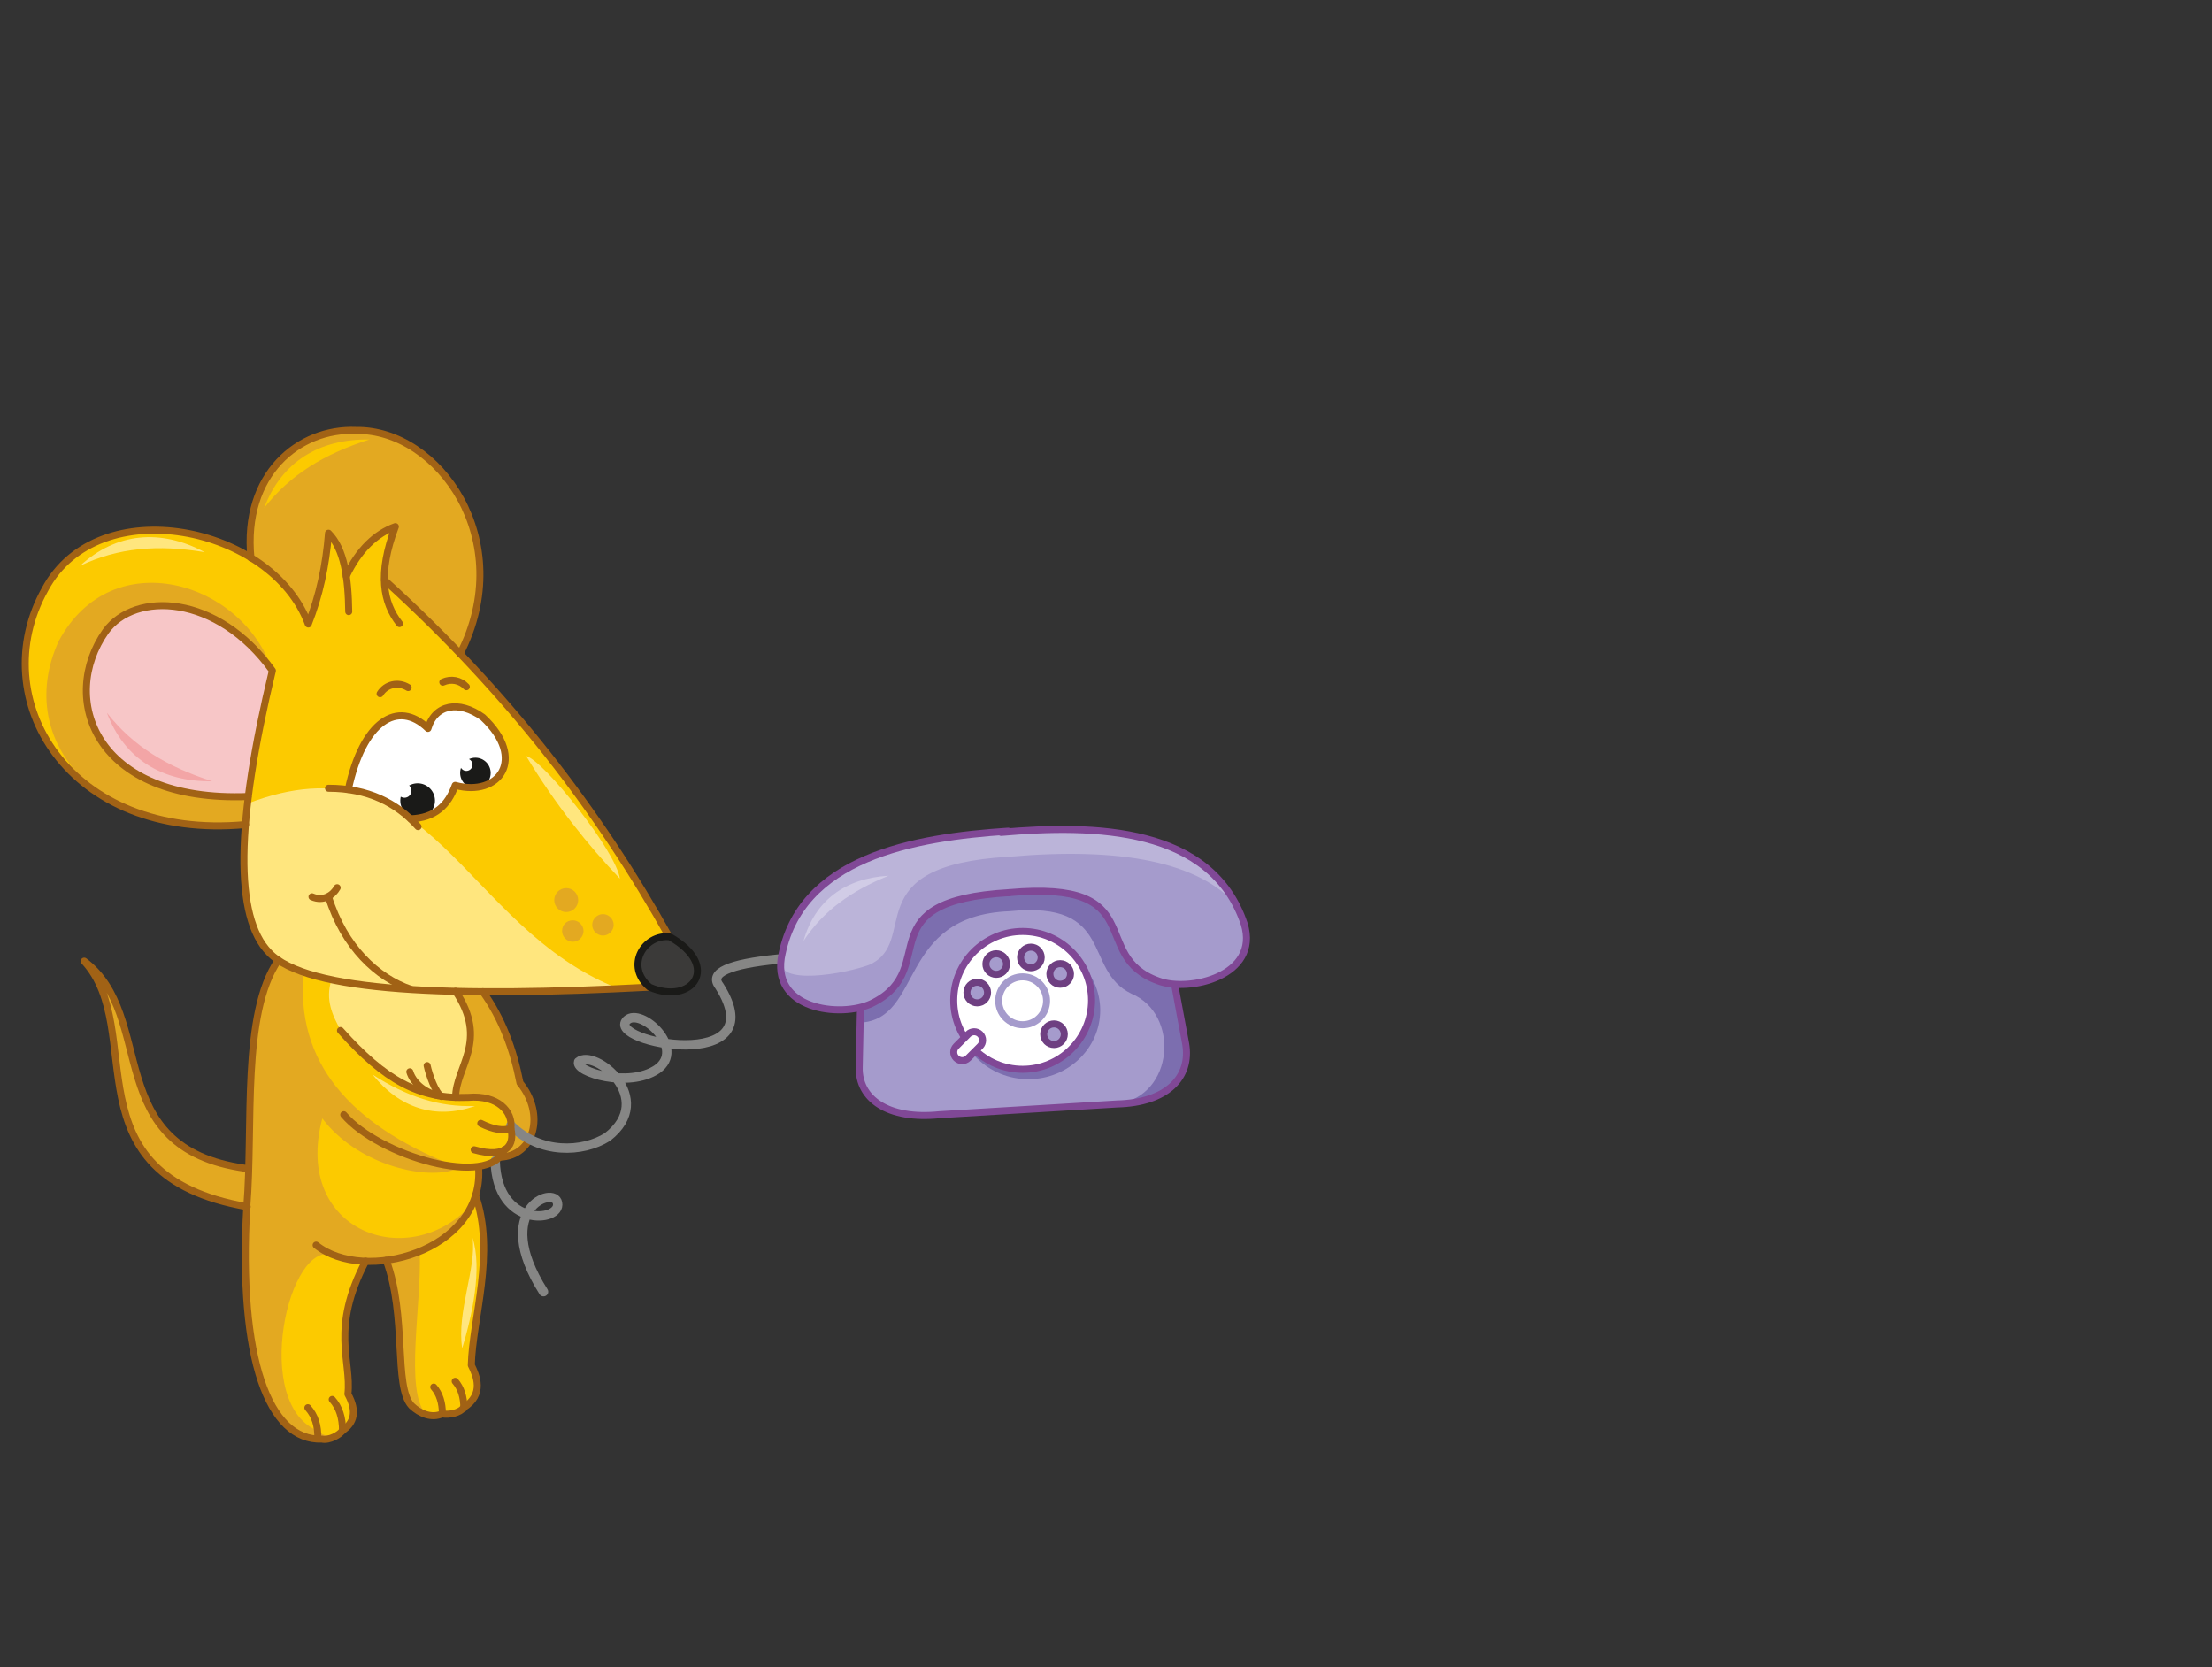 <?xml version="1.0" encoding="utf-8"?>
<!-- Generator: Adobe Illustrator 21.1.0, SVG Export Plug-In . SVG Version: 6.00 Build 0)  -->
<svg version="1.1" id="Layer_1" xmlns="http://www.w3.org/2000/svg" xmlns:xlink="http://www.w3.org/1999/xlink" x="0px" y="0px"
	 viewBox="0 0 536 404" style="enable-background:new 0 0 536 404;" xml:space="preserve">
<rect x="0" y="0" width="536" height="404" fill="#333333" stroke="none"/>
<style type="text/css">
	.st0{fill-rule:evenodd;clip-rule:evenodd;fill:#FFE67E;}
	.st1{fill-rule:evenodd;clip-rule:evenodd;fill:#E3A921;}
	.st2{fill-rule:evenodd;clip-rule:evenodd;fill:#FCCA00;}
	.st3{fill-rule:evenodd;clip-rule:evenodd;fill:#F7C6C7;}
	.st4{fill:none;stroke:#868685;stroke-width:2.266;stroke-linecap:round;stroke-linejoin:round;stroke-miterlimit:22.926;}
	.st5{fill:none;stroke:#A16215;stroke-width:1.7;stroke-linecap:round;stroke-linejoin:round;stroke-miterlimit:22.926;}
	.st6{fill-rule:evenodd;clip-rule:evenodd;fill:#3B3A39;}
	.st7{fill:none;stroke:#1A1A18;stroke-width:1.7;stroke-linecap:round;stroke-linejoin:round;stroke-miterlimit:22.926;}
	.st8{fill-rule:evenodd;clip-rule:evenodd;fill:#FFFFFF;}
	.st9{fill-rule:evenodd;clip-rule:evenodd;fill:#1A1A18;}
	.st10{fill-rule:evenodd;clip-rule:evenodd;fill:#A59BCC;}
	.st11{fill-rule:evenodd;clip-rule:evenodd;fill:#7C6EAF;}
	.st12{fill:none;stroke:#804896;stroke-width:1.7;stroke-linecap:round;stroke-linejoin:round;stroke-miterlimit:22.926;}
	.st13{fill:none;stroke:#6E3F81;stroke-width:1.7;stroke-linecap:round;stroke-linejoin:round;stroke-miterlimit:22.926;}
	.st14{fill-rule:evenodd;clip-rule:evenodd;fill:#F3A5A6;}
	.st15{fill-rule:evenodd;clip-rule:evenodd;fill:#BBB4D9;}
	.st16{fill:none;stroke:#A59BCC;stroke-width:1.7;stroke-linecap:round;stroke-linejoin:round;stroke-miterlimit:22.926;}
	.st17{fill-rule:evenodd;clip-rule:evenodd;fill:#D1CCE6;}
</style>
<polygon class="st0" points="71.4,234.8 113.7,240.3 115.7,273.2 71.4,264.7 "/>
<path class="st1" d="M121.1,280.4L110.4,266c0.2-7.8,8-13.8,0-25.7l6.6,0.1c4.6,6.4,7.4,13.9,9,22.1
	C132.2,270,129.5,280.1,121.1,280.4z"/>
<path class="st1" d="M59.9,292.4l-0.4-9.3c-35.2-4.9-21.3-36.8-39.1-50.2C35.8,249.6,16,284.7,59.9,292.4z"/>
<path class="st2" d="M88.6,305.6l5.1-0.2c5.3,12.6-1,39.4,13.5,37.2c7.6-0.7,10-4.7,7.1-11.8c0.3-13.7,5.6-25.4,1-41.2l0.8-6.3
	c3.6-1,5.4-2.5,5.5-4.4c1.7-0.7,3.5-2.7,2.3-5.5c0-7.1-5.5-8.6-13.4-7.5c-10.1-0.1-19.3-5.5-27.9-16.2c-2.1-3.7-3.8-7.5-2.3-12.2
	l-12.8-4.8c-8.9,13-6,40-7.6,59.7c-2.1,36.8,5.3,56.8,18.2,56.3c1.8,0.4,4.4-1.1,4.9-2c2.9-1.9,3.7-4.7,1.4-8.9
	C85.2,329.7,80,322,88.6,305.6z"/>
<path class="st1" d="M111.5,158.3l-36.8-7.1l-13.9-16c-2-20.3,11.6-31.5,25.5-30.9C106.3,104,125.5,130.9,111.5,158.3z"/>
<path class="st1" d="M78.1,271c8.2,10.9,24.1,14.9,31.8,12.5l3.1-0.6l-3.7-0.7c-24.3-9.8-37.9-24.7-35.7-47l-6.5-2.4
	c-7,9.7-6.8,49-7.7,65.6c1.1,22.9,3.2,37.4,7.6,44c2.1,4,5.8,7.2,10.1,6.4l3-0.3l2.5-1.7c-1.3,0.8-4,1.8-5.3,0
	c-16.6-6.1-7.4-47.1,3.6-42.6l7.7,1.4l5.1-0.2c5.5,15.7-0.3,34.1,9.5,37.3c-5.2-5.9-1-26.3-1.5-39.4c7.7-3.5,11.2-7.5,12.9-11.8
	C99.4,308.8,70.8,298.5,78.1,271z"/>
<path class="st2" d="M83.9,139.6c2.6-6,6.6-10,11.9-12l-2.5,13c30.4,26.8,52,56.1,69.1,86.5l-4.9,12.2l-12.1,0.6l-85.7-40
	c-43,4-63.5-30.6-48.6-57c12.9-24.2,55.1-15.3,63.8,8.4c2.7-6.8,4.3-14.2,4.9-22l2.5,3.8L83.9,139.6z"/>
<path class="st1" d="M59.5,199.8c-34.3,4-56.6-19.6-45.3-44.4c12.9-24.2,44.8-14.5,51.8,7.2l-3.2,15.2L59.5,199.8z"/>
<path class="st3" d="M60.2,193.1c1.1-7.8,3.4-20.6,5.8-30.5c-13.4-18.6-33.3-19.3-40.4-9.5C14.3,169.1,22.6,194.5,60.2,193.1z"/>
<path class="st4" d="M120,281.3c0.4,16.4,16,14.8,15.1,10.2c-0.7-4.3-16.2,1.3-3.4,21.5"/>
<path class="st0" d="M60,194.7c44.6-17.1,52,30.2,90,44.9c-40.5,1.8-75,1.3-84.8-8.7C59.9,224.4,57.6,213,60,194.7z"/>
<path class="st5" d="M157.4,239.2c-47.6,2.5-83.1,1.3-92.2-8.4c-8.4-8.6-8.1-31.4,0.8-68.3c-13.4-18.6-33.3-19.3-40.4-9.5
	c-11.3,16-3,41.5,34.6,40"/>
<path class="st5" d="M59.5,199.8c-43,4-63.4-30.6-48.6-57c12.9-24.2,55.1-15.3,63.8,8.4c2.7-6.8,4.3-14.2,4.9-22
	c3.8,3.8,4.8,10.9,4.9,19"/>
<path class="st5" d="M93.2,140.6c30,27.2,52.2,56.3,69,86.5"/>
<path class="st5" d="M83.9,139.6c3.1-6.5,7.2-10.3,11.9-12c-4.3,11.4-3,18.4,1,23.5"/>
<path class="st5" d="M60.8,135.2c-2-20.3,11.6-31.5,25.5-30.9c20-0.3,39.2,26.7,25.2,54.1"/>
<path class="st5" d="M79.6,217.3c3.8,12.2,11.8,19.6,19.9,22.4"/>
<path class="st6" d="M157.4,239.2c-6.1-5.1-1.3-12.9,4.9-12.2C174.9,234.1,167.7,243.7,157.4,239.2z"/>
<path class="st7" d="M157.4,239.2c-6.1-5.1-1.3-12.9,4.9-12.2C174.9,234.1,167.7,243.7,157.4,239.2z"/>
<path class="st5" d="M59.5,283.1c-35.2-4.9-21.3-36.8-39.1-50.2c15.4,16.7-4.4,51.8,39.5,59.5"/>
<path class="st5" d="M75.6,217.3c2.8,1.2,5.1-0.4,6.1-2.2"/>
<path class="st1" d="M146.1,221.5c1.4,0,2.6,1.2,2.6,2.6c0,1.4-1.2,2.6-2.6,2.6c-1.4,0-2.6-1.2-2.6-2.6
	C143.5,222.7,144.7,221.5,146.1,221.5z M138.8,223c1.4,0,2.6,1.2,2.6,2.6c0,1.4-1.2,2.6-2.6,2.6c-1.4,0-2.6-1.2-2.6-2.6
	C136.2,224.1,137.3,223,138.8,223z M137.2,215.2c1.6,0,2.9,1.3,2.9,2.9c0,1.6-1.3,2.9-2.9,2.9c-1.6,0-2.9-1.3-2.9-2.9
	C134.3,216.5,135.6,215.2,137.2,215.2z"/>
<path class="st5" d="M122.2,278.6c-3.6,9.4-30.4,1.5-38.9-8.5"/>
<path class="st5" d="M67.4,232.7c-8.9,13-6,40-7.6,59.7c-2.1,36.8,5.3,56.8,18.2,56.3c1.8,0.4,4.4-1.1,4.9-2
	c2.9-1.9,3.7-4.7,1.4-8.9c0.9-8.1-4.3-15.8,4.3-32.2"/>
<path class="st5" d="M110.4,240.2c8.1,12.1,0,18.3,0,25.7"/>
<path class="st5" d="M116,283.4c0.9,19.8-27.7,27.7-39.4,18.3"/>
<path class="st5" d="M80.5,339.1c1.7,1.9,2.5,4.4,2.5,7.6"/>
<path class="st5" d="M110.3,334.7c1.4,1.6,2.1,3.8,2.1,6.5"/>
<path class="st5" d="M105.1,336.1c1.4,1.6,2.1,3.8,2.1,6.5"/>
<path class="st5" d="M74.6,341.1c1.7,1.9,2.5,4.3,2.4,7.5"/>
<path class="st5" d="M93.6,305.4c5,13.4,1.8,30.5,6.1,35.2c2.1,2,4.9,3.1,7.4,2c1.7,0.3,4.3-0.2,5.2-1.5c5.2-3.2,3.1-7.9,1.9-10.3
	c0.3-11.4,5.9-27.2,1-41.2"/>
<path class="st5" d="M107,265.7c-1.5-0.9-3-5.2-3.5-7.5"/>
<path class="st5" d="M106.2,265.5c-3.7-0.9-6.2-3.4-6.9-5.8"/>
<path class="st5" d="M117,240.3c4.6,6.4,7.4,13.9,9,22.1c6.2,7.6,3.5,17.7-4.9,18"/>
<path class="st8" d="M99.4,198.4c-3.6-3.7-8.4-6.2-15-7.1c3.5-16.5,12-21.9,19.3-14.8c1.7-5.8,7.5-6.9,13.3-2.7
	c10.8,10.1,3.9,19.4-6.7,16.5C108.6,195.1,105.4,198.2,99.4,198.4z"/>
<path class="st5" d="M98.9,166.6c-2.4-1.5-5.4-0.8-6.8,1.5"/>
<path class="st5" d="M113,166.4c-1.5-1.6-3.7-2-5.7-1.1"/>
<circle class="st9" cx="101.2" cy="194" r="4.2"/>
<circle class="st9" cx="115.2" cy="187.3" r="3.7"/>
<circle class="st8" cx="98" cy="191.6" r="1.7"/>
<circle class="st8" cx="113" cy="185.3" r="1.5"/>
<path class="st5" d="M84.4,191.3c3.5-16.5,12-21.9,19.3-14.8c1.7-5.8,7.5-6.9,13.3-2.7c10.8,10.1,3.9,19.4-6.7,16.5
	c-1.7,4.8-4.9,7.9-10.8,8.1"/>
<path class="st10" d="M284.6,238.5c-20.3-2.5-6.1-26.1-40.1-22.2c-35.1,0.8-17.2,24.2-36,27.8l-0.3,14.4
	c-0.2,7.6,6.9,12.8,19.5,11.5l43-2.6c12.1-0.3,18-6.5,16.6-14.6L284.6,238.5z"/>
<path class="st11" d="M284.6,238.5c-20.3-2.5-6.1-26.1-40.1-22.2c-35.1,0.8-17.2,24.2-36,27.8l-0.1,3.7c15.4-0.8,8.9-25.9,36.2-27
	c25.9-2.6,17.6,14.3,29.6,20c11.7,4.9,10.4,24.8-3.5,26.7c12.1-0.3,18-6.5,16.6-14.6L284.6,238.5z"/>
<path class="st11" d="M249.2,261.5c9.6,0,17.4-7.5,17.4-16.7c0-9.2-7.8-16.7-17.4-16.7s-17.4,7.5-17.4,16.7
	C231.8,254,239.6,261.5,249.2,261.5z"/>
<path class="st12" d="M208.5,244.2l-0.3,14.4c-0.2,7.6,6.9,12.8,19.5,11.5l43-2.6c12.1-0.3,18-6.5,16.6-14.6l-2.7-14.5"/>
<path class="st8" d="M247.8,259.1c9.2,0,16.7-7.5,16.7-16.7c0-9.2-7.5-16.7-16.7-16.7c-9.2,0-16.7,7.5-16.7,16.7
	C231.1,251.6,238.6,259.1,247.8,259.1z"/>
<path class="st12" d="M247.8,259.1c9.2,0,16.7-7.5,16.7-16.7c0-9.2-7.5-16.7-16.7-16.7c-9.2,0-16.7,7.5-16.7,16.7
	C231.1,251.6,238.6,259.1,247.8,259.1z"/>
<path class="st8" d="M237.5,250.6c0.8,0.8,0.8,2.1,0,2.9l-2.9,2.9c-0.8,0.8-2.1,0.8-2.9,0c-0.8-0.8-0.8-2.1,0-2.9l2.9-2.9
	C235.4,249.8,236.7,249.8,237.5,250.6z"/>
<path class="st12" d="M237.5,250.6c0.8,0.8,0.8,2.1,0,2.9l-2.9,2.9c-0.8,0.8-2.1,0.8-2.9,0c-0.8-0.8-0.8-2.1,0-2.9l2.9-2.9
	C235.4,249.8,236.7,249.8,237.5,250.6z"/>
<circle class="st10" cx="236.8" cy="240.5" r="2.5"/>
<circle class="st13" cx="236.8" cy="240.5" r="2.5"/>
<circle class="st10" cx="241.4" cy="233.6" r="2.5"/>
<circle class="st13" cx="241.4" cy="233.6" r="2.5"/>
<circle class="st10" cx="249.8" cy="232" r="2.5"/>
<circle class="st13" cx="249.8" cy="232" r="2.5"/>
<circle class="st10" cx="256.9" cy="236" r="2.5"/>
<circle class="st13" cx="256.9" cy="236" r="2.5"/>
<circle class="st10" cx="255.4" cy="250.6" r="2.5"/>
<circle class="st13" cx="255.4" cy="250.6" r="2.5"/>
<path class="st4" d="M188.5,232.4c-11.9,1.2-16.7,3.3-14.2,6.5c13.7,21.6-27.9,13.7-22.4,8.3c3.4-3.2,14.5,6.9,7.3,11.9
	c-6.8,4.6-19.8,0.7-19-1.8c3.8-3.3,19.1,8.8,7,18.2c-6,3.8-16.4,4.2-23.4-2.8"/>
<path class="st5" d="M82.5,249.7c10.8,12.1,19.1,16.7,31,16.2c7.1-0.6,10.8,3.4,10.3,7.5c-1.9,0.7-4.3,0.3-7.3-1.2"/>
<path class="st5" d="M123.8,273.5c0.9,3.7-0.8,7.4-8.9,5.1"/>
<path class="st0" d="M114.5,299.9c1,7.3-3.9,18.1-2.5,26.8C114.4,318.8,116.9,307.4,114.5,299.9z"/>
<path class="st0" d="M115.1,268c-8.7,0.3-16.6-2.3-24.8-7.6C96.7,268.4,105.4,271.4,115.1,268z"/>
<path class="st2" d="M64,123.1c6.3-8.1,14.6-13.1,25.5-16.6C77.4,106.3,68.2,111.9,64,123.1z"/>
<path class="st0" d="M19.4,137.1c9.2-4.4,18.9-5.2,30.2-3.3C39,128.1,28.2,129,19.4,137.1z"/>
<path class="st14" d="M25.9,172.7c6.3,8.1,14.6,13.1,25.5,16.6C39.3,189.5,30.1,183.9,25.9,172.7z"/>
<path class="st0" d="M127.5,183.2c4.2,1,21.9,23.2,22.7,29.7C142.5,204.8,134.6,195,127.5,183.2z"/>
<path class="st5" d="M79.6,191c9.5,0,16.5,3.5,21.7,9.3"/>
<path class="st10" d="M244.3,201.6l13.1,7.2l-12.8,7.6c-34.6,2-16.6,18-32.6,26.5c-6.9,3.9-24.5,2.4-22.6-10.6
	C193.7,207.7,221.5,203.1,244.3,201.6z"/>
<path class="st10" d="M242.6,201.8l-6.2,8.2l8.2,6.5c34.5-3.1,19.1,15.3,36.2,21.4c7.4,2.8,24.6-1.2,20.8-13.8
	C293.6,200.4,265.3,199.8,242.6,201.8z"/>
<path class="st15" d="M244.3,201.6c29.1-3.2,47.6,2.8,55.4,17.8c-9.2-10.5-27.9-14.2-55.2-11.8c-37.5,2.1-21.3,20.6-33.9,26.2
	c-5.6,2.1-22.8,5.3-21.3-1.4C193.7,207.7,221.5,203.1,244.3,201.6z"/>
<ellipse class="st16" cx="247.8" cy="242.5" rx="5.8" ry="5.8"/>
<path class="st12" d="M244.5,216.3c34.5-3.1,19.1,15.3,36.2,21.4c7.4,2.8,24.6-1.2,20.8-13.8c-7.9-23.6-36.2-24.2-58.9-22.2"/>
<path class="st12" d="M244.5,216.3c-34.6,2-16.6,18-32.6,26.5c-6.9,3.9-24.5,2.4-22.6-10.6c4.3-24.5,32.2-29.3,55-30.8"/>
<path class="st17" d="M194.7,228c4.8-7.3,11.5-12.1,20.6-15.8C204.9,212.8,197.5,218.1,194.7,228z"/>
</svg>
